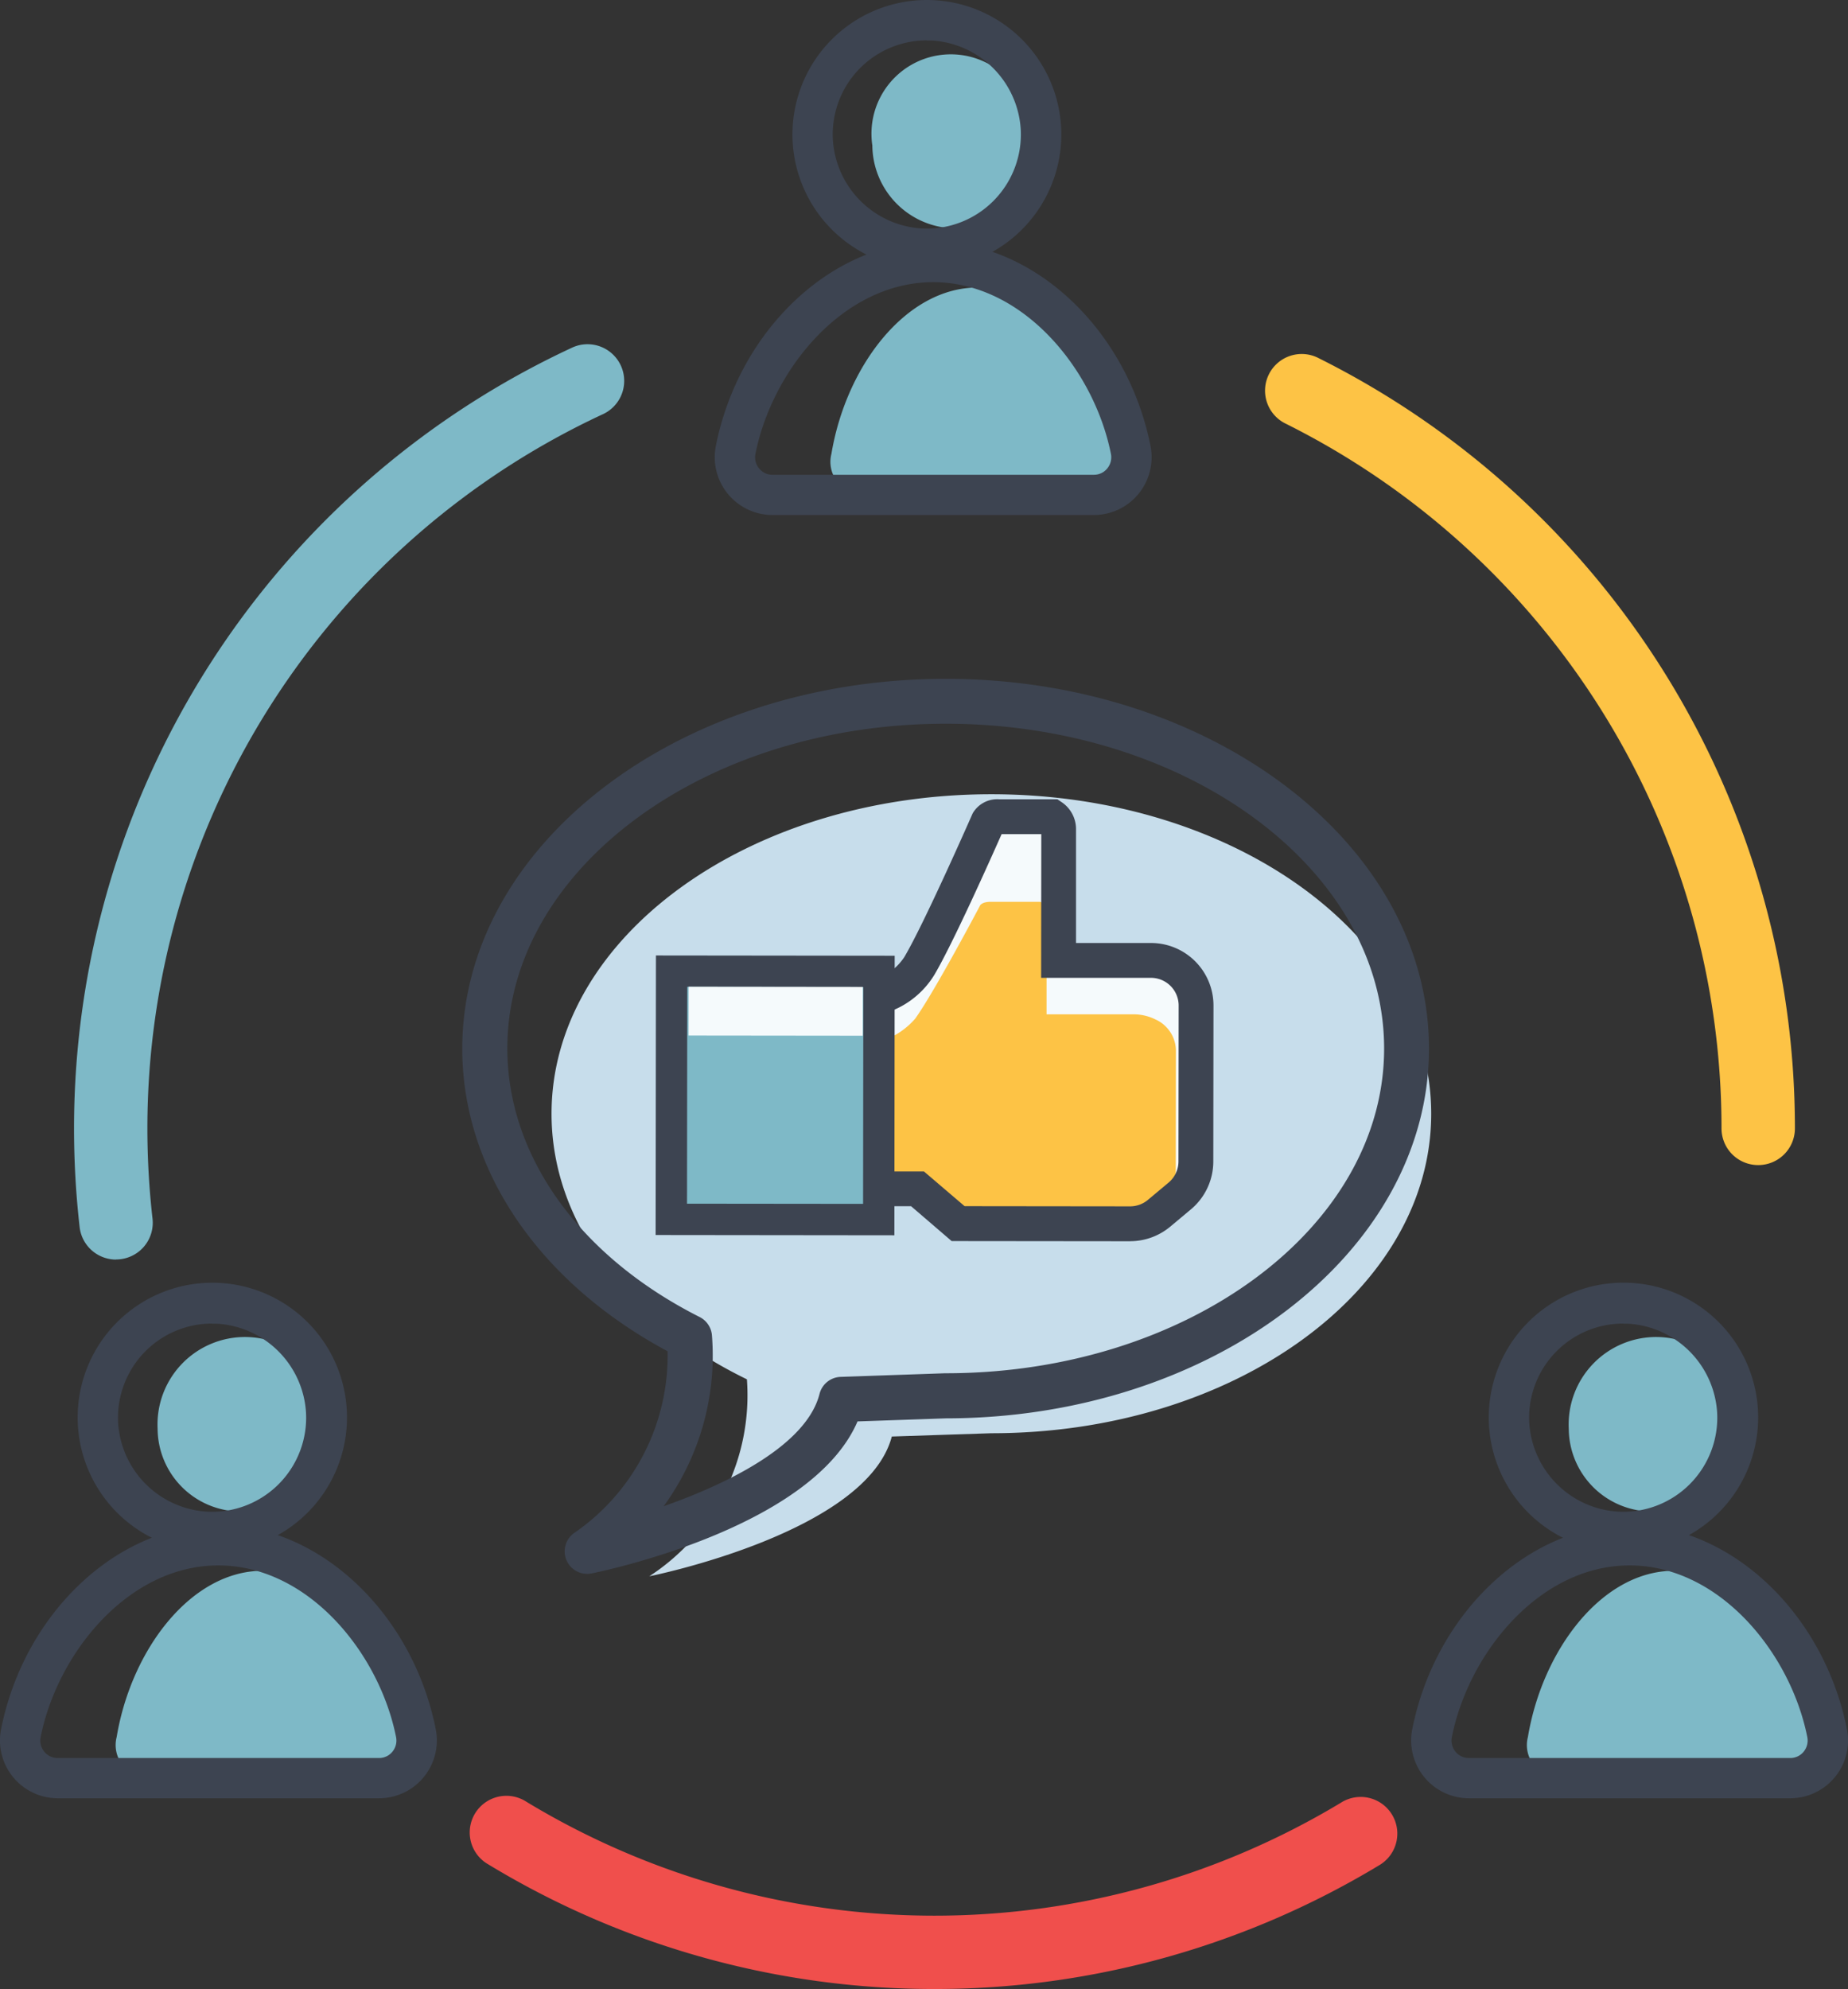<svg id="Grupo_17482" data-name="Grupo 17482" xmlns="http://www.w3.org/2000/svg" xmlns:xlink="http://www.w3.org/1999/xlink" width="69.864" height="75.174" viewBox="0 0 69.864 75.174">
  <rect x="0" y="0" width="69.864" height="75.174" fill="#333333" stroke="none"/>
  <defs>
    <clipPath id="clip-path">
      <rect id="Rectángulo_3605" data-name="Rectángulo 3605" width="69.864" height="75.174" fill="none"/>
    </clipPath>
  </defs>
  <g id="Grupo_17481" data-name="Grupo 17481" clip-path="url(#clip-path)">
    <path id="Trazado_35800" data-name="Trazado 35800" d="M141.794,204.351c9.184,0,16.628-5.406,16.628-12.075S150.977,180.2,141.794,180.2s-16.628,5.406-16.628,12.075c0,4.185,2.932,7.872,7.386,10.038a8.165,8.165,0,0,1-3.691,7.445s8.211-1.635,9.169-5.283Z" transform="translate(-104.315 -150.182)" fill="#c7ddeb"/>
    <path id="Trazado_35801" data-name="Trazado 35801" d="M18.4,112.648a1.386,1.386,0,0,1-1.375-1.229,33.024,33.024,0,0,1-.211-3.728A32.53,32.53,0,0,1,35.663,78.173a1.386,1.386,0,0,1,1.167,2.514,29.758,29.758,0,0,0-17.243,27,30.231,30.231,0,0,0,.194,3.414,1.386,1.386,0,0,1-1.22,1.534,1.427,1.427,0,0,1-.159.009" transform="translate(-14.015 -65.043)" fill="#7eb9c7"/>
    <path id="Trazado_35802" data-name="Trazado 35802" d="M124.331,414.828a32.471,32.471,0,0,1-16.87-4.712,1.386,1.386,0,1,1,1.439-2.368,29.787,29.787,0,0,0,30.852.006,1.386,1.386,0,0,1,1.438,2.369,32.472,32.472,0,0,1-16.86,4.705" transform="translate(-89.004 -339.654)" fill="#f04f4c"/>
    <path id="Trazado_35803" data-name="Trazado 35803" d="M305.85,111.036a1.386,1.386,0,0,1-1.386-1.386A29.756,29.756,0,0,0,288,83.02a1.386,1.386,0,1,1,1.239-2.479,32.526,32.526,0,0,1,18,29.109,1.386,1.386,0,0,1-1.386,1.386" transform="translate(-239.382 -67.002)" fill="#fdc345"/>
    <path id="Trazado_35804" data-name="Trazado 35804" d="M38.58,309.912a3.306,3.306,0,1,0-2.829-3.114,3.149,3.149,0,0,0,2.829,3.114" transform="translate(-29.793 -252.802)" fill="#7eb9c7"/>
    <path id="Trazado_35805" data-name="Trazado 35805" d="M36.4,364.156a1.216,1.216,0,0,0,1.03-1.509c-.554-3.317-2.817-6.285-5.524-6.285s-4.97,2.968-5.524,6.285a1.216,1.216,0,0,0,1.03,1.509Z" transform="translate(-21.972 -296.995)" fill="#7eb9c7"/>
    <path id="Trazado_35806" data-name="Trazado 35806" d="M22.717,301.289c-.085,0-.17,0-.255-.007a5.091,5.091,0,1,1,.255.007m0-8.638a3.557,3.557,0,0,0-3.549,3.745,3.584,3.584,0,0,0,3.367,3.364,3.557,3.557,0,0,0,3.736-3.739,3.583,3.583,0,0,0-3.366-3.365c-.063,0-.126,0-.189,0" transform="translate(-14.702 -242.627)" fill="#3d4451"/>
    <path id="Trazado_35807" data-name="Trazado 35807" d="M14.333,356.3H2.182a2.185,2.185,0,0,1-2.14-2.617c.878-4.4,4.41-7.713,8.215-7.713s7.337,3.316,8.215,7.713a2.185,2.185,0,0,1-2.14,2.617m-6.076-8.8c-3.395,0-6.082,3.3-6.719,6.486a.664.664,0,0,0,.137.553.646.646,0,0,0,.506.24h12.15a.646.646,0,0,0,.506-.24.664.664,0,0,0,.137-.553c-.637-3.188-3.324-6.486-6.72-6.486" transform="translate(0 -288.335)" fill="#3d4451"/>
    <path id="Trazado_35808" data-name="Trazado 35808" d="M358.82,309.912a3.306,3.306,0,1,0-2.829-3.114,3.15,3.15,0,0,0,2.829,3.114" transform="translate(-296.684 -252.802)" fill="#7eb9c7"/>
    <path id="Trazado_35809" data-name="Trazado 35809" d="M356.643,364.156a1.216,1.216,0,0,0,1.03-1.509c-.554-3.317-2.816-6.285-5.524-6.285s-4.97,2.968-5.524,6.285a1.216,1.216,0,0,0,1.03,1.509Z" transform="translate(-288.863 -296.995)" fill="#7eb9c7"/>
    <path id="Trazado_35810" data-name="Trazado 35810" d="M342.956,301.289c-.085,0-.17,0-.255-.007a5.092,5.092,0,1,1,.255.007m0-8.638a3.557,3.557,0,0,0-3.549,3.745,3.584,3.584,0,0,0,3.367,3.364,3.557,3.557,0,0,0,3.736-3.739,3.584,3.584,0,0,0-3.366-3.365c-.063,0-.126,0-.189,0" transform="translate(-281.593 -242.627)" fill="#3d4451"/>
    <path id="Trazado_35811" data-name="Trazado 35811" d="M334.572,356.3h-12.15a2.185,2.185,0,0,1-2.14-2.617c.878-4.4,4.41-7.713,8.215-7.713s7.337,3.316,8.215,7.713a2.185,2.185,0,0,1-2.14,2.617m-6.075-8.8c-3.395,0-6.082,3.3-6.719,6.486a.664.664,0,0,0,.137.553.646.646,0,0,0,.507.24h12.15a.646.646,0,0,0,.506-.24.664.664,0,0,0,.137-.553c-.637-3.188-3.324-6.486-6.719-6.486" transform="translate(-266.89 -288.335)" fill="#3d4451"/>
    <path id="Trazado_35812" data-name="Trazado 35812" d="M200.78,18.785a3.149,3.149,0,0,0,3.136-3.458,3,3,0,1,0-5.965.345,3.162,3.162,0,0,0,2.829,3.114" transform="translate(-164.972 -10.173)" fill="#7eb9c7"/>
    <path id="Trazado_35813" data-name="Trazado 35813" d="M198.6,73.028a1.216,1.216,0,0,0,1.03-1.509c-.554-3.317-2.816-6.285-5.524-6.285s-4.97,2.968-5.524,6.285a1.216,1.216,0,0,0,1.03,1.509Z" transform="translate(-157.15 -54.367)" fill="#7eb9c7"/>
    <path id="Trazado_35814" data-name="Trazado 35814" d="M184.916,10.163c-.085,0-.17,0-.255-.006a5.082,5.082,0,0,1-3.334-8.667,5.082,5.082,0,1,1,3.589,8.674m0-8.638a3.557,3.557,0,0,0-3.549,3.745,3.584,3.584,0,0,0,3.367,3.364,3.557,3.557,0,0,0,3.736-3.739,3.583,3.583,0,0,0-3.365-3.365c-.063,0-.126,0-.189,0" transform="translate(-149.881 0)" fill="#3d4451"/>
    <path id="Trazado_35815" data-name="Trazado 35815" d="M176.532,65.172h-12.15a2.185,2.185,0,0,1-2.14-2.617c.878-4.4,4.41-7.713,8.215-7.713s7.337,3.316,8.215,7.713a2.185,2.185,0,0,1-2.14,2.617m-6.075-8.8c-3.395,0-6.082,3.3-6.719,6.486a.664.664,0,0,0,.137.553.646.646,0,0,0,.507.24h12.15a.646.646,0,0,0,.507-.24.664.664,0,0,0,.137-.553c-.637-3.188-3.324-6.486-6.719-6.486" transform="translate(-135.178 -45.707)" fill="#3d4451"/>
    <path id="Trazado_35816" data-name="Trazado 35816" d="M109.631,187.831a.851.851,0,0,1-.512-1.531,8.141,8.141,0,0,0,3.552-6.882c-4.871-2.616-7.763-6.862-7.763-11.44,0-7.706,8.2-13.975,18.274-13.975s18.273,6.269,18.273,13.975-8.189,13.969-18.259,13.975l-3.345.116c-1.679,3.908-9.161,5.561-10.049,5.745a.856.856,0,0,1-.172.018M123.183,155.7c-9.138,0-16.571,5.506-16.571,12.273,0,4.059,2.718,7.853,7.271,10.151a.852.852,0,0,1,.465.7,9.683,9.683,0,0,1-1.825,6.45c2.518-.886,5.409-2.339,5.892-4.246a.851.851,0,0,1,.8-.642l3.943-.137h.03c9.137,0,16.571-5.506,16.571-12.273S132.32,155.7,123.183,155.7" transform="translate(-87.432 -128.347)" fill="#3d4451"/>
    <path id="Trazado_35817" data-name="Trazado 35817" d="M205.222,190.7l-3.5,0,0-3.319s0-1.4,0-1.673a.581.581,0,0,0-.247-.439l-2,0c-.329,0-.411.164-.411.164s-1.815,4.139-2.612,5.482a2.863,2.863,0,0,1-2.415,1.286l-.008,7.132,2.359,0,1.534,1.318,6.5.007a1.705,1.705,0,0,0,1.1-.4l.781-.653a1.705,1.705,0,0,0,.611-1.306l.007-5.892a1.705,1.705,0,0,0-1.7-1.707" transform="translate(-161.713 -154.404)" fill="#f5fafc"/>
    <path id="Trazado_35818" data-name="Trazado 35818" d="M204.569,208.84l-3.292,0,0-2.6s0-1.094,0-1.309a.454.454,0,0,0-.233-.343l-1.886,0c-.31,0-.388.128-.388.128s-1.709,3.238-2.459,4.288a2.937,2.937,0,0,1-2.275,1.006l-.006,5.579,2.222,0,1.445,1.031,6.122.007a1.815,1.815,0,0,0,1.032-.31l.736-.511a1.256,1.256,0,0,0,.575-1.021l.005-4.609a1.306,1.306,0,0,0-.776-1.144,1.861,1.861,0,0,0-.828-.192" transform="translate(-161.712 -170.504)" fill="#fdc345"/>
    <path id="Trazado_35819" data-name="Trazado 35819" d="M201.136,198.025h0l-6.743-.007-1.534-1.318-2.774,0,.009-8.471.681.024a2.177,2.177,0,0,0,1.826-.964c.767-1.293,2.557-5.369,2.575-5.41l.014-.03a1.071,1.071,0,0,1,1-.528h0l2.2,0,.165.11a1.226,1.226,0,0,1,.54.988l0,4.333,2.837,0a2.363,2.363,0,0,1,2.36,2.366l-.007,5.892a2.358,2.358,0,0,1-.847,1.81l-.781.653a2.367,2.367,0,0,1-1.516.55m-6.258-1.324,6.257.007h0a1.049,1.049,0,0,0,.672-.244l.781-.653a1.046,1.046,0,0,0,.375-.8l.007-5.892a1.047,1.047,0,0,0-1.046-1.048l-4.153,0,.006-5.43-1.5,0c-.4.9-1.84,4.132-2.547,5.324a3.324,3.324,0,0,1-2.324,1.547l-.007,5.878,1.944,0Z" transform="translate(-158.416 -151.112)" fill="#3d4451"/>
    <rect id="Rectángulo_3603" data-name="Rectángulo 3603" width="9.38" height="7.84" transform="matrix(0.001, -1, 1, 0.001, 25.379, 46.085)" fill="#7eb9c7"/>
    <path id="Trazado_35820" data-name="Trazado 35820" d="M157.813,227.35l-9.026-.01.012-10.565,9.026.01Zm-7.839-1.194,6.656.007.009-8.195-6.656-.008Z" transform="translate(-124.001 -180.663)" fill="#3d4451"/>
    <rect id="Rectángulo_3604" data-name="Rectángulo 3604" width="1.843" height="6.583" transform="translate(26.031 39.137) rotate(-89.936)" fill="#f5fafc"/>
  </g>
</svg>
